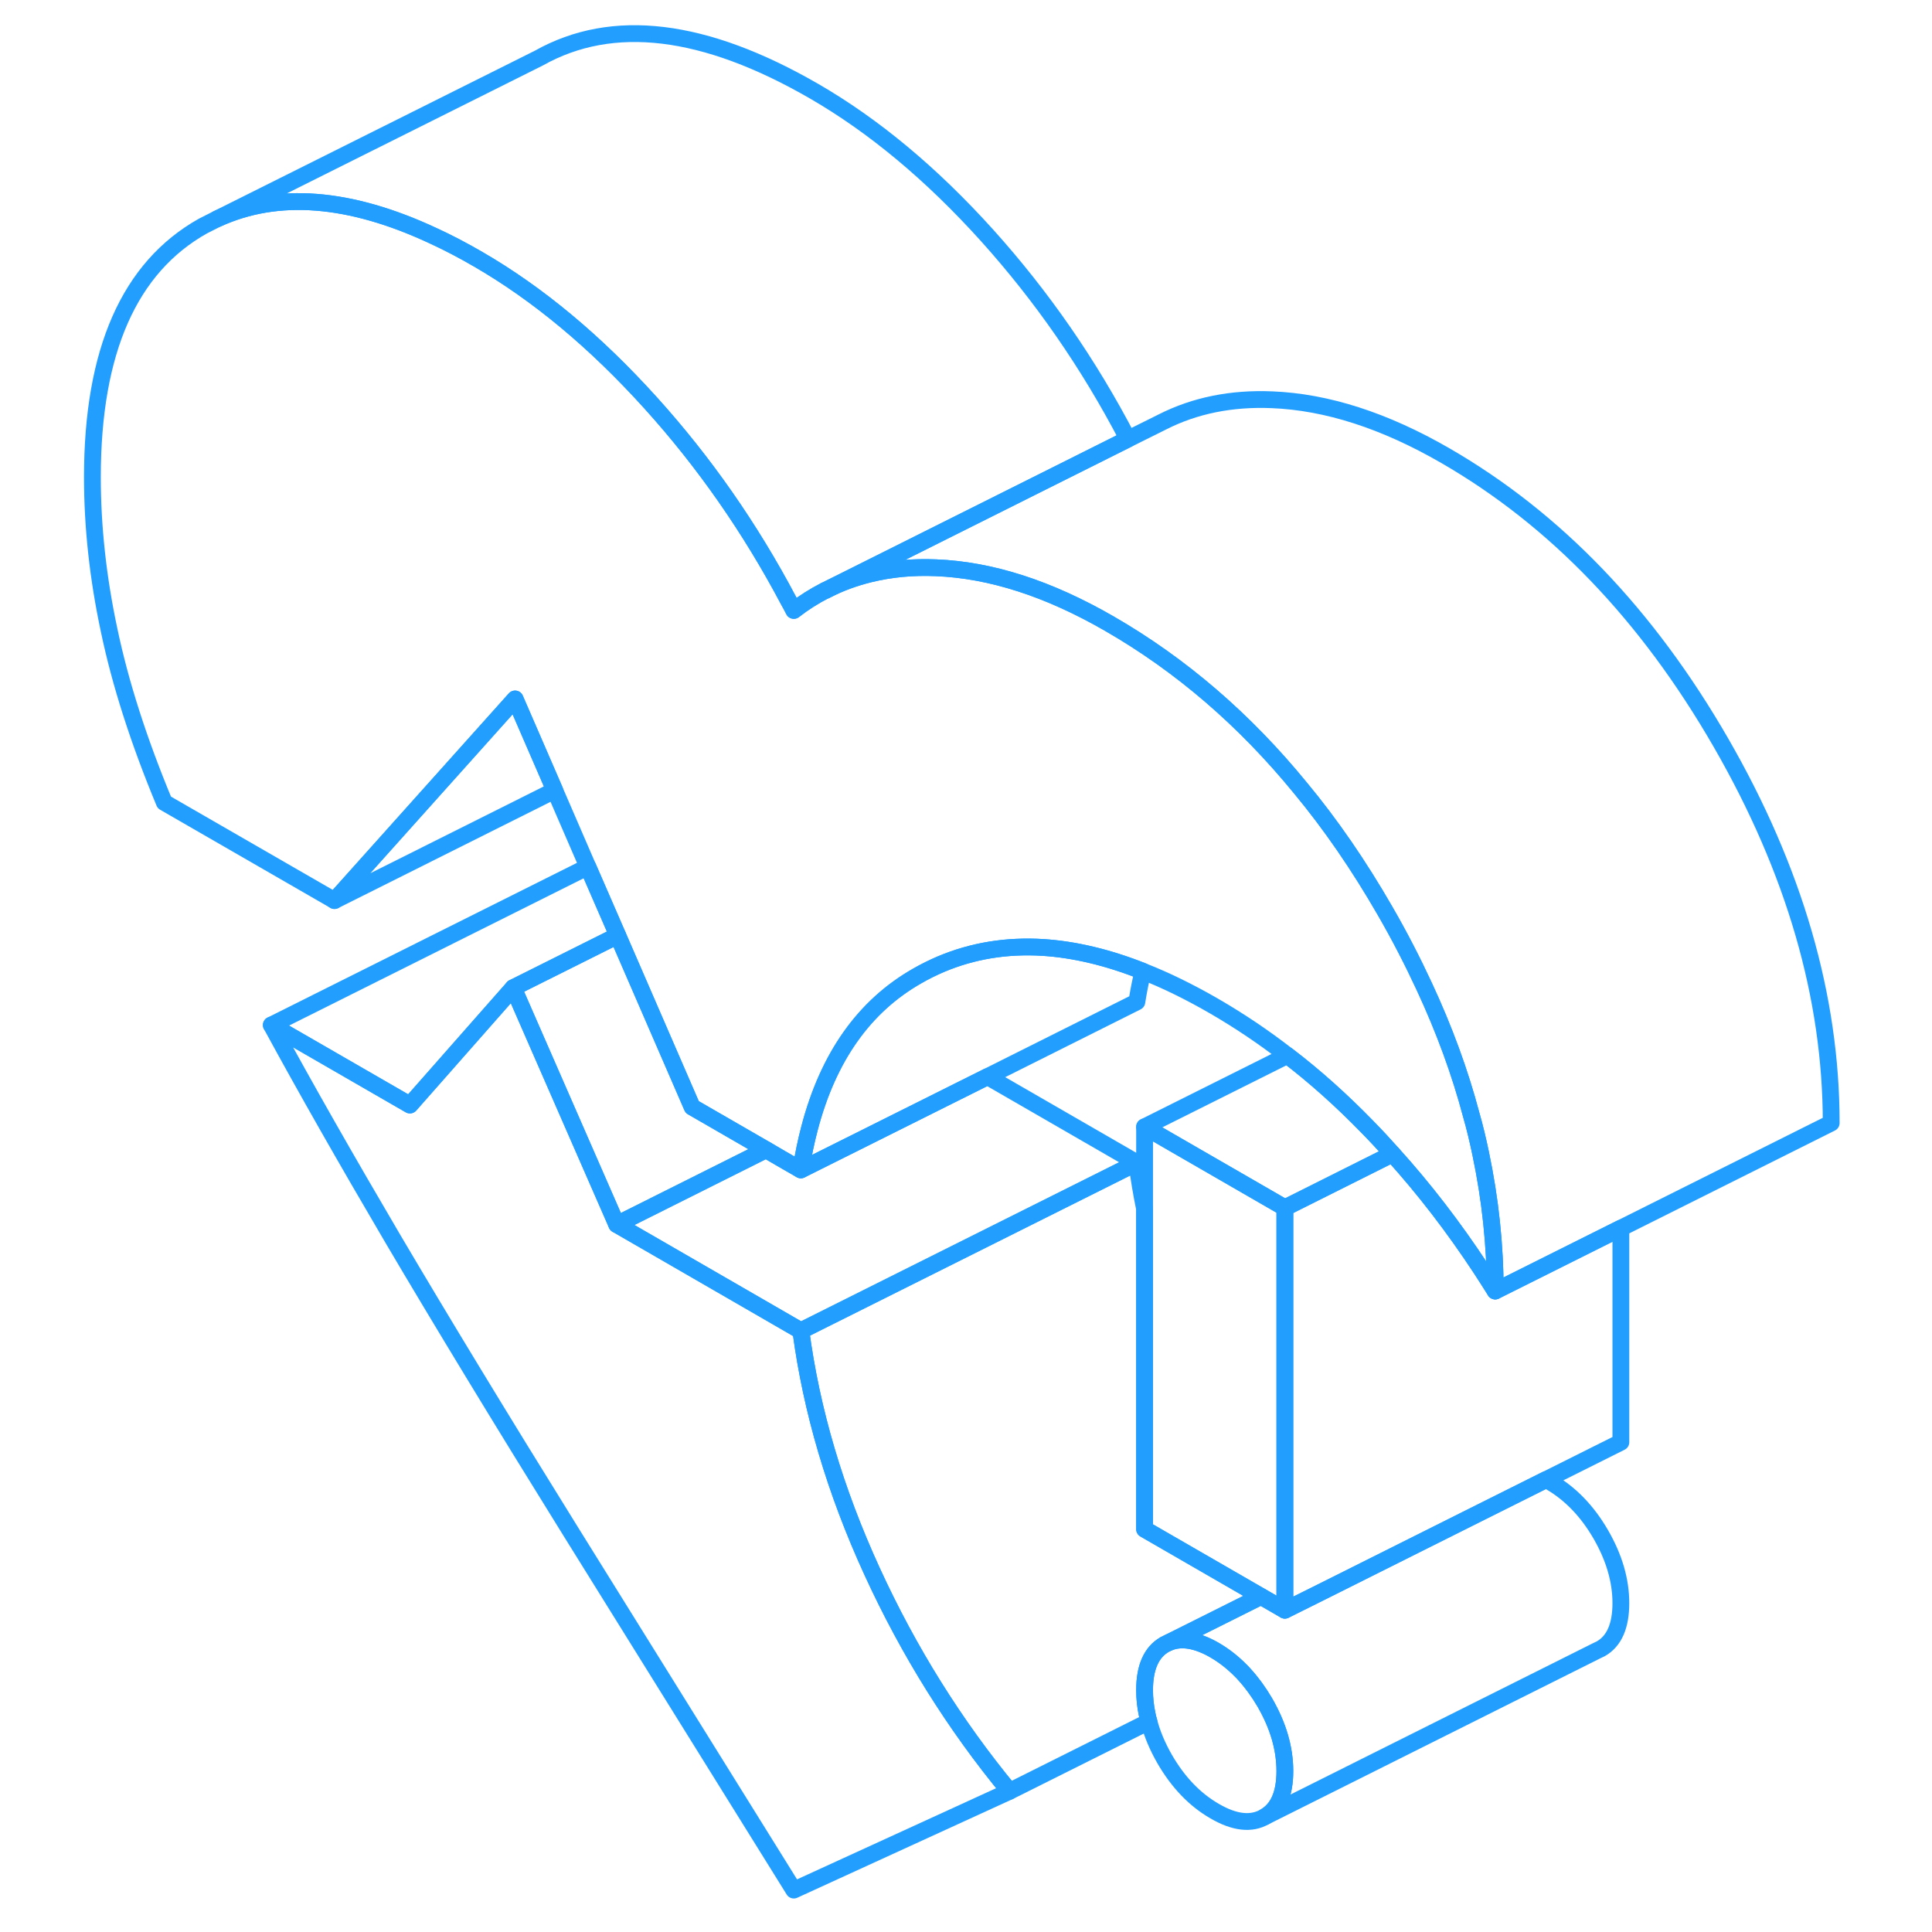 <svg width="48" height="48" viewBox="0 0 108 115" fill="none" xmlns="http://www.w3.org/2000/svg" stroke-width="1px" stroke-linecap="round" stroke-linejoin="round"><path d="M56.591 106.625L43.751 112.505L30.5 91.205C26.25 84.365 22.72 78.545 19.9 73.765C17.09 68.985 14.67 64.735 12.65 61.015L20.9 65.775L27.05 58.795L33.21 72.885L44.17 79.215C44.8 83.965 46.21 88.735 48.4 93.515C50.59 98.295 53.321 102.665 56.591 106.625Z" stroke="#229EFF" stroke-linejoin="round"/><path d="M64.17 69.215L44.17 79.215L33.21 72.885L42.1 68.435L42.99 68.955L44.17 69.635L55.28 64.085L64.17 69.215Z" stroke="#229EFF" stroke-linejoin="round"/><path d="M72.98 105.425C72.98 106.785 72.58 107.695 71.78 108.145C70.98 108.605 69.98 108.495 68.8 107.805C67.62 107.125 66.63 106.095 65.83 104.715C65.4 103.965 65.08 103.215 64.89 102.475C64.84 102.325 64.81 102.185 64.78 102.035C64.68 101.555 64.63 101.085 64.63 100.605C64.63 99.255 65.03 98.345 65.83 97.885L66.08 97.765C66.83 97.465 67.74 97.615 68.8 98.225C69.37 98.555 69.9 98.975 70.38 99.465C70.44 99.525 70.5 99.585 70.55 99.645C71 100.135 71.41 100.695 71.78 101.325C72.58 102.705 72.98 104.075 72.98 105.425Z" stroke="#229EFF" stroke-linejoin="round"/><path d="M92.98 95.424C92.98 96.784 92.58 97.694 91.78 98.144L91.53 98.264L71.78 108.144C72.58 107.694 72.98 106.784 72.98 105.424C72.98 104.064 72.58 102.704 71.78 101.324C71.41 100.694 71 100.134 70.55 99.644C70.5 99.584 70.44 99.524 70.38 99.464C69.9 98.974 69.37 98.554 68.8 98.224C67.74 97.614 66.83 97.464 66.08 97.764L71.56 95.024L72.98 95.844L75.13 94.774L84.66 90.004L88.52 88.074C88.61 88.114 88.7 88.164 88.8 88.224C89.98 88.914 90.98 89.944 91.78 91.324C92.58 92.704 92.98 94.074 92.98 95.424Z" stroke="#229EFF" stroke-linejoin="round"/><path d="M92.981 73.105V85.845L88.52 88.075L84.66 90.005L75.131 94.775L72.981 95.845V71.895L79.39 68.685C81.29 70.785 83.031 73.055 84.631 75.485C84.921 75.925 85.21 76.385 85.501 76.845L92.981 73.105Z" stroke="#229EFF" stroke-linejoin="round"/><path d="M64.53 57.815C64.39 58.395 64.27 59.005 64.17 59.635L55.28 64.085L44.17 69.635C44.31 68.765 44.48 67.935 44.69 67.145C45.8 62.915 47.94 59.885 51.11 58.085C51.56 57.825 52.03 57.595 52.52 57.385C54.4 56.595 56.41 56.265 58.57 56.395C60.45 56.515 62.44 56.985 64.53 57.815Z" stroke="#229EFF" stroke-linejoin="round"/><path d="M85.5 76.845C85.21 76.385 84.92 75.925 84.63 75.485C83.03 73.055 81.29 70.785 79.39 68.685C78.9 68.135 78.4 67.595 77.88 67.065C76.35 65.495 74.77 64.075 73.13 62.825C71.73 61.735 70.28 60.765 68.8 59.905C67.33 59.055 65.91 58.355 64.53 57.815C62.44 56.985 60.45 56.515 58.57 56.395C56.41 56.265 54.4 56.595 52.52 57.385C52.03 57.595 51.56 57.825 51.11 58.085C47.94 59.885 45.8 62.915 44.69 67.145C44.48 67.935 44.31 68.765 44.17 69.635L42.99 68.955L42.1 68.435L37.7 65.895L33.27 55.685L31.49 51.595L29.52 47.045L27.16 41.605L16.41 53.605L6.28 47.765C4.75 44.085 3.66 40.675 3 37.535C2.33 34.405 2 31.355 2 28.405C2 20.895 4.2 15.915 8.58 13.455L9.43 13.025C13.03 11.375 17.32 11.715 22.29 14.035C23.16 14.435 24.06 14.905 24.97 15.435C28.51 17.485 31.94 20.335 35.25 24.005C38.41 27.505 41.15 31.425 43.44 35.755C43.55 35.945 43.65 36.135 43.75 36.335C44.34 35.875 44.96 35.485 45.61 35.155H45.63C46.46 34.715 47.34 34.395 48.27 34.165C49.5 33.865 50.81 33.735 52.21 33.795C55.48 33.925 58.92 35.035 62.54 37.125C66.79 39.575 70.58 42.835 73.9 46.895C75.72 49.085 77.39 51.525 78.93 54.195C79.81 55.715 80.59 57.235 81.29 58.745C82.47 61.285 83.4 63.815 84.07 66.345C84.29 67.105 84.47 67.875 84.63 68.635C85.21 71.385 85.5 74.115 85.5 76.845Z" stroke="#229EFF" stroke-linejoin="round"/><path d="M105.5 66.845L92.98 73.105L85.5 76.845C85.5 74.115 85.21 71.385 84.63 68.635C84.47 67.875 84.29 67.105 84.07 66.345C83.4 63.815 82.47 61.285 81.29 58.745C80.59 57.235 79.81 55.715 78.93 54.195C77.39 51.525 75.72 49.085 73.9 46.895C70.58 42.835 66.79 39.575 62.54 37.125C58.92 35.035 55.48 33.925 52.21 33.795C50.81 33.735 49.5 33.865 48.27 34.165C47.34 34.395 46.46 34.715 45.63 35.145L48.15 33.885L63.64 26.135L65.43 25.245L65.71 25.105C67.63 24.135 69.8 23.695 72.21 23.795C75.48 23.925 78.92 25.035 82.54 27.125C89.08 30.905 94.54 36.585 98.93 44.195C103.31 51.795 105.5 59.345 105.5 66.845Z" stroke="#229EFF" stroke-linejoin="round"/><path d="M63.64 26.135L48.15 33.885L45.63 35.145H45.61C44.96 35.485 44.34 35.875 43.75 36.335C43.65 36.135 43.55 35.945 43.44 35.755C41.15 31.425 38.41 27.505 35.25 24.005C31.94 20.335 28.51 17.485 24.97 15.435C24.06 14.905 23.16 14.435 22.29 14.035C17.32 11.715 13.03 11.375 9.43 13.025L28.58 3.455C32.96 0.995 38.43 1.655 44.97 5.435C48.51 7.485 51.94 10.335 55.25 14.005C58.5 17.615 61.31 21.655 63.64 26.135Z" stroke="#229EFF" stroke-linejoin="round"/><path d="M71.56 95.025L66.08 97.765L65.83 97.885C65.03 98.345 64.63 99.255 64.63 100.605C64.63 101.085 64.68 101.555 64.78 102.035C64.81 102.185 64.84 102.325 64.89 102.475L56.59 106.625C53.32 102.665 50.59 98.295 48.4 93.515C46.21 88.735 44.8 83.965 44.17 79.215L64.17 69.215C64.29 70.135 64.44 71.045 64.63 71.965V91.025L71.56 95.025Z" stroke="#229EFF" stroke-linejoin="round"/><path d="M72.98 71.894V95.844L71.56 95.024L64.63 91.024V67.074L72.98 71.894Z" stroke="#229EFF" stroke-linejoin="round"/><path d="M79.39 68.684L72.98 71.894L64.63 67.074L73.13 62.824C74.77 64.074 76.35 65.494 77.88 67.064C78.4 67.594 78.9 68.134 79.39 68.684Z" stroke="#229EFF" stroke-linejoin="round"/><path d="M42.1 68.435L33.21 72.885L27.05 58.795L33.27 55.685L37.7 65.895L42.1 68.435Z" stroke="#229EFF" stroke-linejoin="round"/><path d="M33.27 55.685L27.05 58.795L20.9 65.775L12.65 61.015L31.491 51.595L33.27 55.685Z" stroke="#229EFF" stroke-linejoin="round"/><path d="M29.52 47.044L16.41 53.605L27.16 41.605L29.52 47.044Z" stroke="#229EFF" stroke-linejoin="round"/></svg>